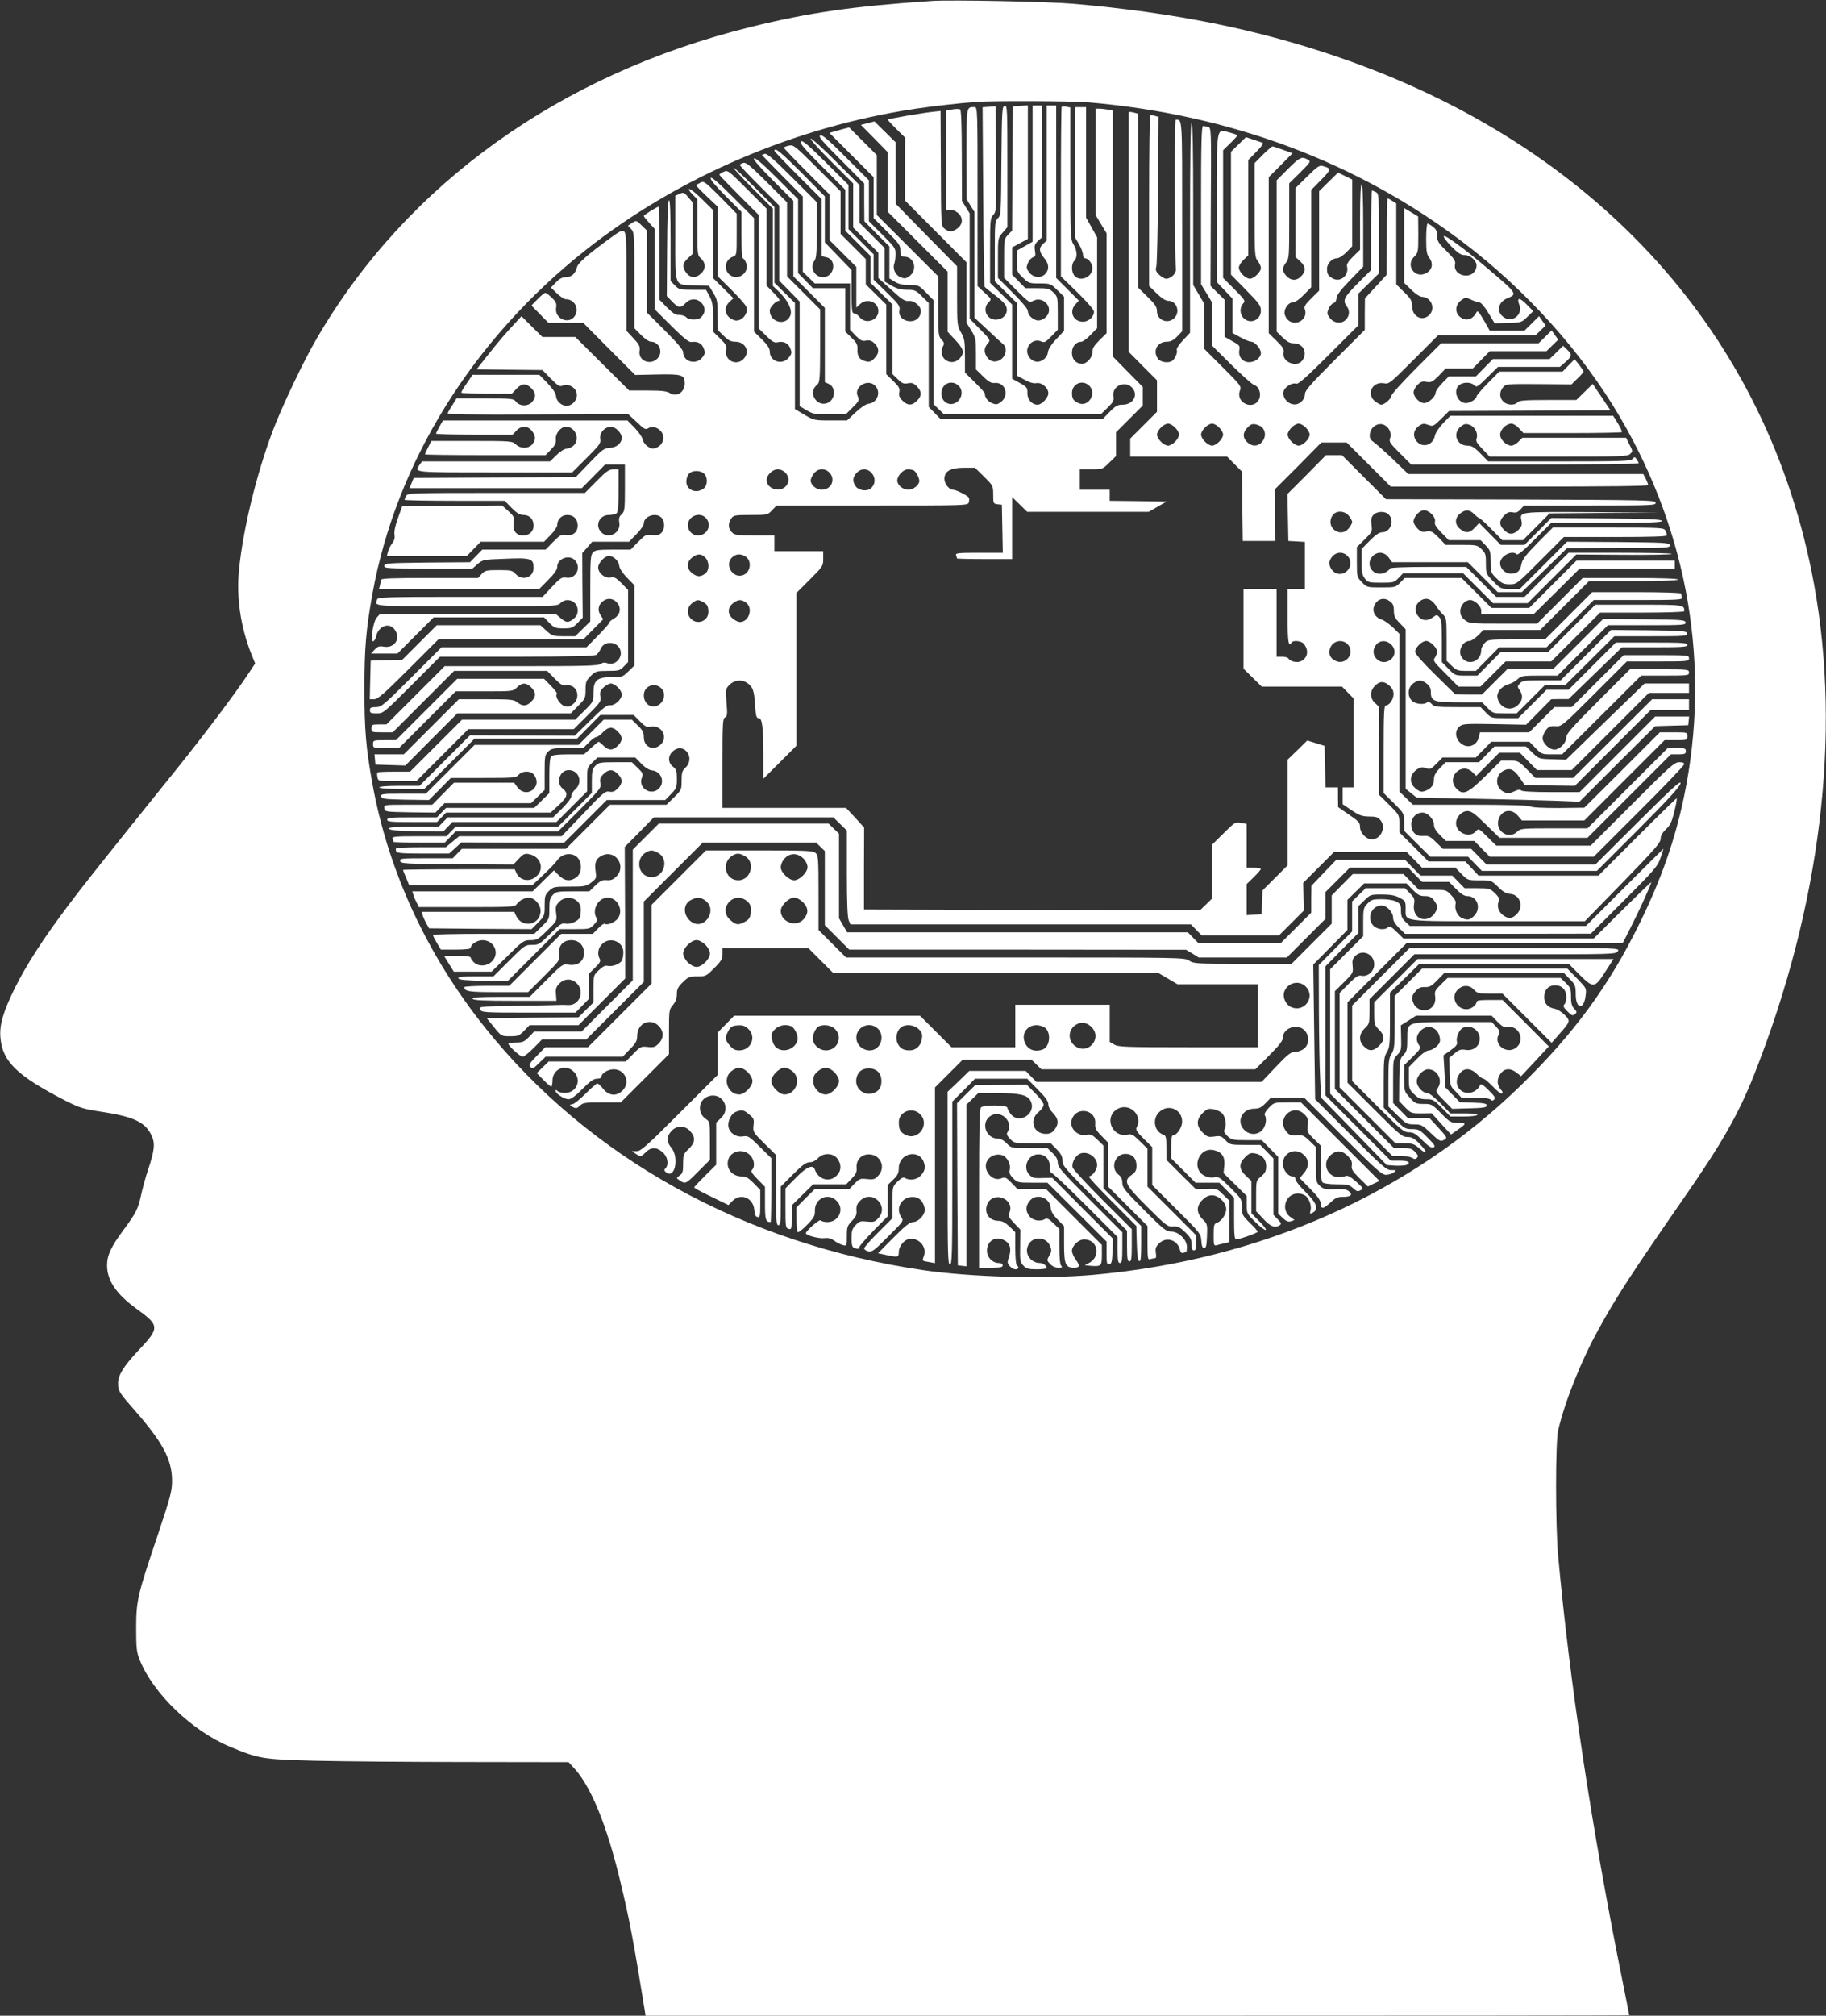 <?xml version="1.0" standalone="no"?>
<!DOCTYPE svg PUBLIC "-//W3C//DTD SVG 20010904//EN"
 "http://www.w3.org/TR/2001/REC-SVG-20010904/DTD/svg10.dtd">
<svg version="1.0" xmlns="http://www.w3.org/2000/svg"
 width="1160pt" height="1280pt" viewBox="0 0 1160 1280"
 preserveAspectRatio="xMidYMid meet">
<rect x="0" y="0" width="1160" height="1280" fill="#333333" stroke="none"/>
<g transform="translate(0,1280) scale(0.1,-0.1)"
fill="#ffffff" stroke="none">
<path d="M5920 12794 c-497 -33 -782 -74 -1150 -165 -1209 -298 -2184 -996
-2754 -1972 -87 -147 -228 -445 -286 -600 -103 -278 -185 -615 -211 -870 -19
-177 9 -370 80 -546 l22 -54 -54 -81 c-78 -117 -271 -373 -438 -581 -512 -636
-605 -754 -698 -878 -158 -210 -266 -378 -337 -522 -75 -152 -99 -235 -91
-317 13 -150 108 -241 412 -397 91 -46 112 -53 231 -71 202 -31 275 -65 315
-147 26 -53 22 -95 -22 -226 -16 -48 -35 -119 -43 -157 -18 -85 -32 -113 -112
-221 -79 -107 -104 -160 -104 -224 0 -96 58 -182 186 -275 150 -109 150 -121
11 -268 -91 -97 -127 -155 -127 -205 0 -51 5 -58 111 -179 173 -198 231 -307
232 -438 0 -68 -8 -99 -90 -345 -130 -385 -138 -419 -138 -595 0 -128 3 -152
23 -202 86 -213 332 -449 571 -549 188 -78 206 -81 541 -90 168 -4 599 -8 959
-8 l653 -1 35 -38 c107 -115 208 -363 293 -717 59 -246 82 -365 156 -822 l5
-33 3124 0 c1719 0 3125 1 3125 3 0 2 -20 104 -45 228 -193 956 -335 1897
-407 2694 -17 194 -17 711 0 790 41 179 143 437 255 640 115 210 213 360 543
836 244 351 347 532 448 786 421 1065 555 2155 380 3113 -289 1582 -1378 2786
-3030 3350 -516 176 -1033 280 -1674 336 -163 14 -776 26 -900 18z m995 -644
c896 -76 1705 -378 2376 -886 404 -306 760 -702 1001 -1114 434 -741 577
-1584 407 -2404 -58 -281 -146 -530 -284 -811 -193 -394 -417 -699 -751 -1025
-706 -689 -1654 -1110 -2714 -1205 -310 -28 -786 -15 -1090 30 -1134 167
-2120 714 -2779 1540 -369 462 -614 992 -715 1547 -41 227 -51 340 -51 603 0
263 10 375 51 605 152 835 635 1613 1357 2184 584 462 1330 781 2089 895 117
17 270 35 393 44 100 8 602 6 710 -3z"/>
<path d="M6284 12122 l-42 -3 4 -565 c2 -310 6 -569 9 -575 4 -5 31 -27 61
-50 30 -22 61 -50 70 -64 28 -43 -5 -95 -61 -95 -58 0 -86 69 -45 110 20 20
20 20 -25 61 l-45 42 0 568 c0 554 0 569 -19 569 -53 0 -51 9 -51 -299 l1
-286 24 -40 25 -40 0 -336 0 -336 83 -77 c45 -42 90 -84 100 -92 26 -22 19
-72 -14 -96 -34 -25 -75 -15 -94 23 -16 29 -12 53 13 82 15 16 11 23 -51 85
l-67 68 0 334 0 335 -25 40 -24 40 -1 287 c0 187 -4 289 -10 293 -6 4 -29 4
-50 0 l-40 -7 0 -317 0 -318 23 4 c13 3 33 -4 50 -17 36 -29 36 -71 1 -99 -33
-26 -55 -26 -84 -3 -21 17 -22 20 -23 382 l-2 365 -30 -3 c-70 -6 -305 -46
-305 -52 0 -3 25 -30 55 -60 l55 -54 0 -200 0 -200 195 -196 195 -196 0 -192
0 -192 30 -48 c28 -46 30 -56 30 -149 l0 -99 45 -44 c36 -36 52 -44 75 -42 66
7 94 -80 38 -121 -23 -17 -30 -18 -57 -7 -26 10 -48 42 -44 61 1 3 -27 34 -63
70 l-64 63 0 106 c0 93 -3 110 -25 149 -24 42 -25 49 -25 232 l0 188 -195 198
-194 198 -1 195 0 196 -67 66 -68 67 -43 -11 -43 -11 86 -87 85 -87 0 -189 0
-189 190 -190 190 -190 0 -191 0 -191 45 -48 c56 -61 63 -80 38 -114 -53 -70
-153 -7 -112 71 9 16 7 24 -10 42 -20 21 -21 33 -21 212 l0 189 -195 195 -195
195 0 190 0 190 -88 88 -88 88 -63 -17 -62 -18 140 -140 141 -141 0 -130 0
-130 85 -85 c77 -76 85 -88 85 -122 0 -34 3 -38 25 -38 63 0 86 -84 33 -123
-23 -17 -31 -18 -57 -8 -33 14 -52 55 -40 86 4 11 8 38 8 60 1 38 -5 46 -84
125 l-85 85 0 130 0 130 -147 147 c-115 115 -151 145 -163 138 -12 -8 15 -39
133 -157 l147 -148 0 -120 1 -120 79 -80 80 -80 0 -102 0 -101 34 -21 c24 -15
50 -21 93 -21 57 0 60 -1 106 -48 l47 -48 0 -330 0 -330 33 -32 33 -32 499 0
499 0 42 41 c36 35 42 46 37 73 -10 63 71 102 117 56 45 -45 10 -110 -58 -110
-32 0 -45 -7 -82 -45 l-44 -45 -516 0 -516 0 -37 38 -37 38 0 330 0 330 -43
42 c-39 39 -47 42 -96 42 -38 0 -64 7 -97 26 l-44 26 0 107 0 106 -80 80 -80
80 0 120 0 120 -147 147 c-81 82 -154 148 -163 148 -8 0 49 -64 128 -143 l142
-142 0 -140 0 -140 80 -80 80 -80 0 -80 0 -81 82 -74 c68 -62 86 -74 111 -71
34 3 77 -32 77 -64 0 -37 -28 -65 -66 -65 -46 0 -78 32 -70 70 5 25 -4 38 -79
111 l-85 83 0 81 0 80 -80 80 -80 80 0 140 0 141 -145 144 c-113 112 -148 141
-157 132 -10 -10 20 -45 135 -160 l147 -147 0 -130 0 -130 80 -80 80 -80 0
-85 0 -86 70 -69 70 -69 0 -221 0 -221 33 -32 c28 -27 38 -31 64 -26 26 5 37
1 57 -19 33 -33 33 -61 1 -92 -31 -32 -59 -32 -92 1 -19 19 -24 32 -20 53 5
23 -1 35 -39 72 l-44 43 0 221 0 221 -65 64 -65 64 0 81 0 80 -80 80 -80 80 0
135 0 135 -149 149 c-142 141 -150 148 -180 141 -17 -3 -31 -10 -31 -13 0 -4
65 -72 145 -152 l145 -145 0 -145 0 -145 85 -85 85 -85 0 -129 0 -129 23 21
c44 42 117 15 117 -43 0 -60 -81 -87 -118 -40 -11 14 -27 25 -36 25 -14 0 -16
18 -16 138 l0 137 -85 88 -85 88 0 146 0 146 -147 149 c-131 131 -173 166
-173 140 0 -4 68 -75 150 -157 l150 -150 0 -181 0 -181 28 -6 c71 -14 54 -127
-20 -127 -55 0 -86 62 -53 106 11 15 14 56 15 194 l0 175 -156 156 c-117 117
-161 155 -175 152 -11 -3 -19 -6 -19 -7 0 -1 59 -60 130 -133 l130 -131 0
-239 0 -239 38 -37 38 -37 112 0 112 0 0 -147 0 -147 36 -38 c31 -31 42 -36
66 -31 22 4 35 0 53 -17 32 -30 32 -64 -1 -96 -19 -20 -31 -24 -52 -19 -41 10
-56 30 -55 74 2 32 -4 44 -38 77 l-39 38 0 138 0 138 -103 0 -103 0 -47 48
-47 48 0 234 0 235 -135 135 c-90 90 -138 131 -145 124 -6 -6 34 -53 120 -139
l130 -130 0 -240 0 -240 100 -100 100 -100 0 -236 0 -236 25 -11 c48 -22 42
-102 -10 -122 -34 -13 -70 5 -85 40 -12 30 -5 55 24 80 14 11 16 47 16 244 l0
231 -105 105 -105 105 0 235 0 235 -129 129 c-107 106 -132 127 -150 121 -11
-3 -21 -9 -21 -13 0 -4 56 -63 125 -132 l125 -125 0 -239 0 -238 65 -66 65
-67 0 -332 0 -332 45 -27 c42 -24 54 -26 148 -25 l102 2 43 43 c40 40 42 44
31 70 -27 59 63 114 110 67 40 -40 15 -109 -41 -115 -17 -2 -49 -23 -82 -54
l-55 -52 -105 0 c-102 0 -106 1 -165 36 l-61 36 0 337 0 337 -65 64 -65 64 0
241 0 240 -130 130 c-71 71 -130 125 -130 120 0 -6 56 -66 125 -135 l125 -125
0 -245 0 -246 41 -39 c56 -56 83 -112 70 -148 -27 -70 -131 -45 -131 31 0 21
39 62 60 62 8 0 -7 22 -33 48 l-47 48 0 244 0 245 -123 123 c-120 120 -124
123 -150 111 -15 -7 -27 -15 -27 -18 0 -4 56 -62 125 -131 l125 -125 0 -360 0
-361 48 -47 c36 -36 52 -45 69 -41 38 10 70 -4 83 -37 11 -27 11 -33 -7 -57
-40 -54 -123 -30 -123 36 0 20 -14 41 -50 77 l-50 49 0 361 0 360 -134 134
c-89 89 -136 129 -141 121 -5 -8 29 -49 94 -114 l101 -101 0 -148 c0 -81 4
-147 8 -147 5 0 14 -11 20 -25 31 -67 -56 -127 -108 -75 -34 34 -21 93 26 110
24 9 24 11 24 141 l0 132 -103 105 c-99 99 -105 104 -128 92 -13 -7 -25 -14
-27 -15 -2 -2 28 -34 67 -71 l71 -67 0 -221 0 -221 86 -85 c47 -47 90 -95 95
-108 17 -44 -34 -101 -78 -85 -57 20 -71 78 -28 117 l24 22 -64 64 -65 64 0
216 0 216 -68 67 c-37 37 -74 67 -82 67 -8 0 -2 -13 18 -33 l32 -33 0 -178 c0
-164 1 -179 20 -194 33 -29 36 -67 6 -96 -33 -34 -69 -33 -95 0 -29 37 -26 61
9 94 l30 28 0 164 0 163 -28 33 c-26 31 -31 32 -55 21 l-27 -12 0 -267 c0
-318 -9 -298 125 -302 l89 -3 27 -45 c25 -40 28 -55 28 -140 l1 -96 38 -37
c29 -29 46 -37 73 -37 61 0 94 -58 58 -103 -44 -57 -130 -19 -116 52 5 23 -1
35 -39 72 l-44 43 0 91 c0 74 -4 97 -22 133 l-23 42 -86 0 c-80 0 -87 2 -112
28 l-27 28 0 258 c0 172 -3 257 -10 254 -7 -2 -11 -108 -12 -306 l-2 -302 34
-35 c40 -42 55 -43 86 -9 32 33 79 30 107 -7 20 -28 17 -57 -9 -84 -20 -19
-78 -19 -94 0 -7 8 -27 15 -44 15 -25 0 -42 11 -79 48 l-47 48 0 298 c0 164
-3 296 -7 294 -26 -11 -93 -54 -93 -59 0 -4 16 -24 35 -45 l35 -38 0 -256 0
-255 105 -105 c78 -77 111 -104 126 -102 39 6 66 -7 79 -39 11 -27 11 -33 -7
-57 -38 -52 -123 -31 -123 31 0 15 -36 58 -115 137 l-115 115 0 260 0 261 -34
33 c-33 32 -34 33 -60 16 l-27 -18 21 -22 c19 -20 20 -33 20 -325 l0 -304 42
-43 c25 -25 51 -43 64 -43 49 0 76 -59 47 -99 -43 -57 -131 -26 -120 42 4 27
-2 39 -39 79 l-44 47 0 309 c0 261 -2 311 -15 322 -12 10 -27 3 -87 -41 -148
-108 -206 -159 -213 -187 -10 -40 -34 -62 -70 -62 -22 0 -40 -9 -63 -33 l-32
-33 38 -37 c21 -20 46 -37 56 -37 53 0 85 -53 61 -101 -34 -65 -134 -26 -122
47 4 26 0 37 -27 63 -17 17 -36 31 -42 31 -5 0 -28 -18 -49 -40 l-39 -40 54
-55 54 -55 111 0 110 0 165 -166 165 -165 141 3 c158 3 174 -2 174 -58 0 -55
-52 -88 -95 -60 -19 12 -51 16 -141 16 l-117 0 -171 170 -171 170 -105 0 -104
0 -67 66 -66 66 -45 -49 c-61 -65 -93 -103 -173 -203 l-67 -85 209 -3 209 -2
53 -54 c46 -47 57 -53 75 -45 30 14 74 -5 86 -37 14 -35 -6 -75 -43 -88 -36
-13 -81 18 -85 60 -2 19 -22 47 -55 82 l-51 52 -212 0 -212 0 -36 -53 c-20
-29 -36 -56 -36 -60 0 -4 72 -7 161 -7 l161 0 28 30 c34 36 63 38 95 5 30 -29
32 -55 7 -86 -25 -30 -78 -31 -103 -1 -16 21 -25 22 -198 22 l-181 0 -25 -41
c-15 -22 -28 -46 -31 -52 -3 -9 134 -11 571 -9 l576 2 54 -50 c48 -46 55 -50
74 -39 28 18 72 1 89 -34 17 -35 -2 -77 -41 -91 -22 -8 -32 -6 -55 11 -15 11
-28 31 -30 44 -2 13 -24 45 -50 72 l-46 47 -586 0 -586 0 -22 -39 c-12 -21
-22 -41 -22 -45 0 -3 109 -6 243 -6 l244 0 23 25 c31 33 72 33 99 -1 26 -33
26 -55 3 -85 -25 -29 -74 -30 -105 -1 -23 21 -30 22 -280 22 l-257 0 -20 -40
c-11 -21 -20 -42 -20 -45 0 -3 172 -5 383 -5 l383 0 34 35 c27 28 34 43 31 66
-3 37 31 79 65 79 61 0 92 -83 45 -122 -13 -10 -33 -18 -44 -18 -12 0 -40 -18
-62 -40 l-41 -40 -407 0 -406 0 -16 -22 c-34 -49 -48 -48 477 -48 l493 0 92
92 c82 82 91 94 86 120 -7 37 28 78 68 78 30 0 69 -40 69 -70 0 -34 -33 -62
-76 -64 -36 -2 -48 -10 -128 -94 l-89 -92 -514 -2 -515 -3 -13 -32 -14 -33
547 0 548 0 74 75 74 75 63 0 63 0 0 -148 c0 -138 -2 -150 -21 -168 -15 -14
-19 -26 -15 -50 13 -67 -67 -111 -114 -64 -43 43 -13 110 49 110 20 0 42 5 49
12 8 8 12 55 12 145 l0 133 -33 0 c-27 0 -45 -12 -107 -75 l-74 -75 -563 0
c-546 0 -563 -1 -573 -19 -5 -11 -10 -22 -10 -25 0 -3 143 -6 318 -6 l318 0
44 -45 c34 -34 52 -45 76 -45 38 0 64 -27 64 -67 0 -37 -27 -63 -67 -63 -44 0
-67 30 -60 80 5 36 2 42 -34 75 l-39 35 -318 -2 -317 -3 -27 -75 c-17 -47 -25
-86 -22 -105 4 -21 -1 -38 -15 -56 -11 -14 -23 -38 -26 -52 l-7 -27 254 0 254
0 44 45 44 45 201 0 201 0 42 43 c23 23 42 52 42 63 0 36 28 64 64 64 40 0 66
-26 66 -67 0 -42 -30 -67 -73 -60 -31 5 -39 0 -83 -44 l-48 -49 -201 0 -201 0
-39 -40 -39 -40 -270 -2 c-249 -3 -271 -4 -274 -20 -3 -17 15 -18 278 -18
l282 0 33 29 c32 27 36 28 176 33 163 7 179 1 179 -58 0 -61 -71 -85 -114 -39
-21 23 -30 25 -108 25 -77 0 -87 -2 -108 -25 l-23 -25 -309 0 c-240 0 -308 -3
-308 -12 0 -7 -3 -23 -6 -35 l-6 -23 509 0 509 0 57 58 c40 40 57 65 57 83 0
53 78 80 113 41 42 -46 6 -119 -54 -110 -29 5 -38 -1 -92 -58 l-60 -64 -522 0
c-468 0 -524 -2 -529 -16 -18 -46 -42 -44 569 -44 562 0 575 0 595 20 41 41
110 13 110 -45 0 -24 -7 -39 -26 -54 -34 -27 -46 -26 -82 4 l-30 25 -559 0
-560 0 -20 -22 c-25 -29 -43 -169 -18 -148 7 6 15 23 17 37 2 14 15 35 30 46
34 26 73 16 93 -23 28 -55 -15 -108 -79 -96 -26 5 -37 1 -56 -19 l-23 -25 84
0 84 0 115 115 115 115 350 0 351 0 34 -35 c31 -32 39 -35 90 -35 51 0 59 3
89 34 l33 34 -2 205 -1 205 32 36 31 36 117 0 117 0 47 48 c26 26 47 57 47 68
0 48 80 73 113 36 23 -25 21 -75 -3 -97 -14 -13 -30 -16 -59 -12 -36 4 -42 1
-87 -44 l-48 -49 -112 0 c-95 0 -113 -3 -127 -18 -15 -16 -17 -47 -17 -228 l0
-210 -48 -47 -48 -47 -72 0 c-68 0 -74 2 -111 35 l-38 35 -329 0 -329 0 -110
-110 -109 -109 -101 -3 -100 -3 -3 -122 -3 -123 28 0 c23 0 62 34 218 190
l190 190 460 0 461 0 63 64 63 64 -17 26 c-22 33 -13 70 20 92 32 21 69 12 91
-21 22 -33 11 -72 -26 -93 -17 -9 -30 -21 -30 -27 0 -5 -33 -42 -72 -82 l-72
-73 -461 0 -460 0 -190 -190 c-179 -179 -192 -190 -227 -190 -31 0 -38 -4 -38
-20 0 -17 7 -20 43 -20 42 0 45 3 222 180 l180 180 490 0 c370 1 494 4 505 13
8 7 21 24 27 39 23 51 103 46 123 -7 19 -51 -33 -105 -83 -86 -15 6 -29 4 -42
-5 -15 -12 -105 -14 -505 -14 l-485 0 -185 -185 -185 -185 -47 0 c-45 0 -48
-2 -48 -25 0 -24 2 -25 68 -25 l67 0 195 195 195 195 295 0 296 0 47 -48 c39
-40 53 -48 76 -44 67 9 95 -79 39 -121 -23 -17 -31 -18 -57 -8 -28 12 -57 62
-43 75 3 4 -14 27 -38 51 l-44 45 -276 0 -275 0 -195 -195 -195 -195 -72 0
c-71 0 -73 -1 -73 -25 0 -25 1 -25 83 -25 l82 0 180 180 180 180 182 0 c181 0
182 0 207 25 32 32 60 32 91 0 32 -31 32 -59 0 -90 -29 -30 -54 -32 -88 -5
-23 18 -40 20 -199 20 l-173 0 -175 -175 -175 -175 -93 0 -93 0 3 -32 3 -33
95 -3 95 -3 165 166 165 165 360 0 361 0 47 48 c45 45 47 51 47 103 0 49 4 58
33 87 31 30 37 32 108 32 69 0 77 2 102 28 l27 28 0 229 0 229 -42 43 c-35 35
-46 41 -70 36 -35 -7 -78 28 -78 64 0 29 42 73 68 73 30 0 63 -32 66 -63 2
-17 21 -46 49 -75 l47 -48 0 -255 0 -255 -38 -37 c-36 -36 -41 -37 -108 -37
-92 0 -114 -20 -114 -101 0 -53 -1 -56 -58 -112 l-58 -57 -359 0 -360 0 -165
-165 -165 -165 -101 0 c-55 0 -103 -2 -106 -5 -3 -3 -3 -17 0 -30 4 -25 4 -25
126 -25 l121 0 165 165 165 165 335 0 335 0 88 88 c81 81 87 90 81 119 -5 26
-1 37 19 57 15 14 36 26 47 26 27 0 70 -43 70 -70 0 -31 -45 -72 -75 -68 -19
2 -45 -18 -123 -95 l-100 -98 -333 1 -333 1 -160 -160 -161 -161 -128 0 c-78
0 -127 -4 -127 -10 0 -6 54 -10 143 -10 l142 0 160 160 160 160 325 0 326 0
74 75 74 75 106 0 106 0 39 -40 c34 -34 44 -39 70 -34 68 12 112 -67 62 -114
-46 -43 -107 -16 -107 47 0 30 -7 44 -38 74 l-38 37 -90 0 -89 0 -80 -80 -80
-80 -330 0 -330 0 -155 -155 -155 -155 -143 0 c-131 0 -143 -1 -140 -17 3 -16
20 -18 153 -21 l150 -2 70 70 69 70 207 0 c193 0 207 1 224 20 25 28 79 27 99
-2 22 -31 20 -64 -4 -88 -30 -30 -75 -26 -102 10 l-22 30 -191 0 -191 0 -69
-70 -69 -70 -154 0 c-153 0 -153 0 -150 -22 3 -23 6 -23 163 -26 l161 -2 29
30 29 30 275 0 275 0 43 42 43 42 0 111 c0 104 2 113 23 133 21 20 34 22 123
22 l100 0 34 35 c19 19 40 35 48 35 8 0 27 14 42 30 34 36 63 38 95 5 32 -31
32 -59 0 -90 -31 -32 -59 -32 -91 0 -14 14 -28 25 -31 25 -3 0 -25 -18 -49
-40 l-44 -40 -98 0 c-63 0 -102 -4 -110 -12 -8 -8 -12 -50 -12 -123 l0 -111
-48 -47 -48 -47 -280 0 -280 0 -29 -30 -29 -30 -158 0 c-134 0 -158 -2 -158
-15 0 -13 24 -15 158 -15 l158 0 29 30 29 30 332 0 332 0 51 47 c57 52 63 76
26 105 -46 36 -20 118 38 118 65 0 92 -78 42 -122 -14 -12 -25 -31 -25 -43 0
-12 -24 -44 -58 -78 l-58 -57 -335 0 -335 0 -29 -30 -29 -30 -159 0 c-122 0
-158 -3 -155 -12 4 -10 49 -14 174 -16 l170 -2 29 30 29 30 331 0 330 0 98 98
97 97 0 76 c0 72 1 76 33 107 l33 32 120 0 120 0 38 -39 c25 -26 50 -41 69
-43 65 -7 86 -88 32 -124 -52 -34 -120 19 -98 76 10 26 7 32 -26 64 l-37 36
-105 0 c-97 0 -107 -2 -127 -23 -19 -20 -22 -35 -22 -98 l0 -74 -108 -108
-107 -107 -326 0 -325 0 -29 -30 -29 -30 -174 0 c-155 0 -173 -2 -168 -16 3
-9 6 -18 6 -20 0 -2 73 -4 163 -4 l163 0 34 35 34 35 326 0 325 0 138 138
c130 131 137 139 131 169 -5 26 -1 37 19 57 33 33 61 33 92 1 32 -31 32 -59
-1 -92 -19 -19 -32 -24 -53 -20 -26 5 -40 -7 -165 -139 l-138 -144 -325 0
-326 0 -43 -35 -42 -35 -155 0 c-84 0 -156 -3 -160 -6 -3 -3 -3 -12 0 -20 4
-11 38 -14 170 -14 l166 0 39 35 39 36 326 -1 327 -1 135 135 136 136 186 0
185 0 37 38 c34 35 37 42 37 96 0 50 -3 61 -25 78 -32 25 -33 67 -2 96 29 27
61 28 87 2 28 -28 26 -76 -5 -104 -21 -20 -25 -32 -25 -83 0 -57 -1 -60 -48
-106 l-48 -47 -179 0 -180 0 -140 -140 -140 -140 -330 0 -331 0 -29 -30 -29
-30 -169 0 c-155 0 -168 -1 -165 -17 3 -17 29 -18 361 -21 l358 -2 34 36 c30
32 39 36 67 30 74 -15 99 -96 44 -142 -42 -37 -103 -26 -125 22 l-11 24 -355
0 c-195 0 -355 -2 -355 -4 0 -2 9 -25 20 -50 l19 -46 392 0 392 0 71 67 c39
37 78 78 86 90 31 48 105 53 135 10 25 -36 19 -92 -11 -116 -39 -30 -77 -27
-114 11 l-31 31 -67 -66 -68 -67 -382 0 -383 0 7 -22 c3 -13 13 -35 21 -50
l14 -28 304 0 c284 0 305 1 317 18 16 23 51 42 77 42 36 0 75 -43 75 -83 0
-92 -118 -115 -156 -31 l-11 24 -294 0 -294 0 6 -22 c4 -13 15 -36 24 -53 l17
-30 326 -3 325 -2 42 42 c40 41 41 45 41 109 0 58 3 68 28 92 27 26 33 27 131
27 95 0 105 2 137 26 33 25 34 30 28 69 -8 57 1 82 38 101 85 44 161 -64 93
-132 -19 -19 -34 -25 -60 -23 -28 3 -41 -3 -73 -34 l-38 -37 -105 0 c-97 0
-107 -2 -127 -23 -18 -19 -22 -35 -22 -88 0 -64 0 -65 -48 -112 l-48 -47 -322
0 c-177 0 -322 -3 -322 -7 0 -3 11 -26 25 -50 l26 -43 94 0 c57 0 95 4 95 10
0 23 41 50 75 50 75 0 112 -84 60 -135 -31 -32 -86 -34 -115 -5 -11 11 -20 25
-20 30 0 6 -35 10 -85 10 l-84 0 31 -50 31 -50 120 0 120 0 102 100 c97 96
103 100 145 100 41 0 49 5 107 62 62 61 62 61 56 109 -5 42 -2 50 20 73 50 50
137 19 137 -49 0 -18 -3 -41 -6 -50 -10 -24 -62 -47 -92 -40 -23 5 -36 -4 -97
-65 -66 -66 -72 -70 -115 -70 -44 0 -48 -3 -145 -100 l-100 -100 -113 0 c-87
0 -113 -3 -110 -12 4 -10 46 -14 159 -16 l154 -2 165 165 165 165 96 0 c91 0
96 1 122 28 19 20 24 31 17 42 -32 51 10 130 70 130 67 0 106 -89 60 -138 -22
-23 -63 -38 -78 -28 -5 3 -24 -10 -42 -29 l-34 -35 -101 0 -100 0 -165 -165
-165 -165 -142 0 c-79 0 -143 -4 -143 -8 0 -28 30 -32 214 -32 l191 0 101 101
c100 100 102 102 97 141 -8 52 24 88 77 88 48 0 80 -33 80 -82 0 -52 -39 -82
-96 -74 -40 5 -41 5 -144 -99 l-105 -105 -183 0 c-143 0 -183 -3 -179 -12 3
-10 65 -13 268 -13 l264 0 -3 42 c-3 34 1 47 22 68 33 33 79 33 111 0 52 -51
15 -141 -55 -137 -16 1 -36 1 -42 1 -7 -1 -129 -3 -271 -6 -252 -4 -257 -4
-247 -23 10 -19 23 -20 308 -20 l298 0 42 43 42 43 0 80 0 80 40 39 c31 30 37
42 30 56 -17 31 -11 69 15 94 49 50 135 17 135 -51 0 -20 -4 -44 -10 -54 -12
-22 -61 -40 -90 -33 -15 4 -31 -4 -56 -28 -34 -32 -34 -34 -34 -119 l0 -86
-48 -47 -47 -47 -292 -2 -291 -3 46 -57 c47 -58 47 -58 103 -58 50 0 58 3 89
35 l34 35 156 0 155 0 149 149 148 148 -1 418 -2 417 93 94 92 94 570 0 570 0
43 -42 43 -42 0 -273 c0 -185 4 -280 12 -298 l11 -25 1082 0 1081 0 34 -35 34
-35 246 0 245 0 79 79 79 79 -2 88 -2 88 98 98 98 98 230 0 231 0 49 -50 49
-50 106 0 106 0 39 -40 c39 -40 40 -40 114 -40 75 0 75 0 118 -42 31 -31 53
-43 75 -44 64 -3 91 -82 43 -129 -28 -29 -51 -31 -83 -9 -31 21 -44 58 -32 88
7 20 3 29 -24 55 -30 29 -36 31 -112 31 l-80 0 -39 40 -39 40 -101 0 -101 0
-49 50 -49 50 -218 0 -219 0 -79 -82 -79 -83 -1 -85 0 -85 -98 -98 -97 -97
-261 0 -260 0 -34 35 -34 35 -1082 0 -1082 0 -26 44 -26 45 0 268 0 269 -33
32 -33 32 -540 0 -539 0 -83 -83 -82 -82 0 -415 0 -415 -162 -162 -163 -163
-150 0 -151 0 -34 -35 c-29 -30 -40 -35 -82 -35 -26 0 -48 -4 -48 -8 0 -14 75
-82 91 -82 8 0 39 25 69 55 l54 55 141 0 140 0 183 183 182 182 0 255 0 255
188 188 187 187 360 0 359 0 28 -27 28 -27 0 -236 0 -235 78 -78 77 -77 1070
0 1070 -1 40 -24 40 -25 280 0 280 0 123 123 122 122 0 85 0 85 78 78 77 77
186 0 185 0 44 -45 44 -45 86 0 86 0 44 -45 c31 -32 52 -45 72 -45 63 0 90
-78 43 -125 -27 -28 -42 -30 -79 -14 -28 13 -47 57 -39 89 4 15 -4 31 -28 56
-32 34 -34 34 -119 34 l-86 0 -49 50 -49 50 -161 0 -161 0 -67 -68 -67 -68 0
-89 0 -90 -128 -128 -127 -127 -310 0 c-293 0 -312 1 -340 20 -29 20 -49 20
-1105 20 l-1075 0 -88 88 -87 87 0 236 c0 216 -2 237 -18 252 -17 15 -56 17
-358 17 l-339 0 -173 -173 -172 -172 0 -250 0 -250 -203 -203 -202 -202 -135
0 -136 0 -53 -54 c-47 -48 -53 -57 -41 -71 12 -14 18 -12 55 25 l41 40 245 0
245 0 46 48 c39 39 46 53 46 85 0 79 83 117 137 62 33 -33 33 -78 -1 -112 -22
-22 -32 -25 -69 -21 -41 5 -46 3 -91 -43 l-48 -49 -245 0 -245 0 -38 -37 -38
-37 42 -43 c23 -24 46 -43 50 -43 4 0 8 18 8 39 0 73 84 108 135 56 53 -52 18
-135 -56 -135 -19 0 -40 5 -47 12 -9 9 -12 9 -12 1 0 -18 55 -53 82 -53 16 0
45 21 88 65 49 49 71 65 92 65 15 0 28 5 28 10 0 24 41 50 79 50 73 0 108 -84
56 -135 -38 -38 -87 -34 -122 10 -15 19 -33 35 -38 35 -6 0 -39 -29 -75 -65
-35 -35 -73 -66 -84 -67 -20 -3 -20 -4 2 -17 21 -11 27 -10 46 8 20 19 34 21
141 21 l119 0 153 153 153 153 0 141 c0 136 1 143 25 171 17 21 25 42 25 69 0
32 7 46 38 76 34 34 43 37 93 37 53 0 56 2 107 53 44 44 52 58 52 90 l0 37
273 0 272 0 80 -80 80 -80 1033 0 1034 0 59 -35 60 -35 255 0 254 0 0 -200 0
-200 -441 0 c-399 0 -444 2 -470 17 l-29 17 0 118 0 118 -300 0 -300 0 0 -135
0 -135 -203 0 -202 0 -100 100 -100 100 -590 0 -591 0 -52 -53 -52 -53 0 -134
0 -135 -243 -243 c-208 -208 -246 -242 -272 -242 l-30 0 28 -19 c28 -18 28
-18 57 10 35 36 69 37 109 3 33 -28 42 -78 19 -103 -11 -10 -9 -15 6 -27 55
-40 81 98 31 158 -31 37 -32 69 -1 104 33 39 89 39 122 0 34 -39 31 -72 -11
-112 -32 -30 -35 -37 -35 -93 0 -50 -3 -62 -22 -75 -12 -9 -20 -17 -17 -19 54
-40 50 -41 132 41 l77 77 0 122 c0 118 -1 121 -25 137 -57 38 -49 122 14 144
88 31 149 -75 81 -138 l-30 -28 0 -134 0 -134 -70 -69 c-38 -38 -70 -72 -70
-75 0 -4 49 -30 109 -59 l109 -53 25 26 c53 53 133 20 139 -57 2 -30 8 -43 21
-45 15 -3 17 6 17 84 l0 88 -42 43 c-34 34 -49 43 -78 43 -58 1 -97 47 -85
101 13 60 95 80 140 34 27 -26 33 -73 13 -93 -9 -9 -2 -23 35 -60 l47 -48 0
-106 c0 -103 4 -118 36 -118 2 0 4 91 4 203 l0 203 -73 72 c-68 67 -74 71
-107 66 -42 -7 -85 21 -92 60 -7 36 17 85 47 96 39 15 50 13 85 -17 29 -24 32
-31 27 -69 -4 -41 -3 -44 69 -115 l74 -73 0 -223 c0 -192 2 -223 15 -223 13 0
15 20 15 123 l0 122 78 78 c60 60 84 77 106 77 18 0 38 10 52 25 33 36 95 35
123 -1 28 -36 27 -79 -4 -109 -44 -45 -116 -26 -138 38 -13 35 -51 19 -120
-51 l-67 -68 0 -126 c0 -117 1 -126 20 -131 19 -5 20 0 20 72 l0 77 68 67 68
67 105 0 105 0 34 35 c27 28 34 42 32 68 -5 49 29 87 77 87 75 0 111 -82 60
-136 -21 -23 -30 -25 -70 -21 -43 5 -49 3 -80 -29 l-33 -34 -110 0 -109 0 -59
-58 -58 -59 0 -76 c0 -42 4 -78 8 -81 5 -3 32 18 60 47 44 45 50 57 49 89 -2
78 84 118 138 63 52 -51 15 -135 -59 -135 -19 0 -38 5 -42 11 -6 10 -94 -66
-94 -82 0 -14 86 -36 119 -31 23 3 41 -2 61 -16 15 -12 40 -24 54 -28 26 -6
26 -6 26 57 0 57 3 66 32 96 26 27 32 40 29 68 -2 26 4 41 23 60 76 76 188
-33 115 -111 -21 -23 -30 -25 -70 -21 -41 5 -49 3 -73 -22 -22 -23 -26 -36
-26 -83 0 -42 4 -57 16 -62 24 -9 34 -7 34 6 0 6 41 53 90 104 l90 91 0 100 0
99 35 34 c28 27 35 42 35 72 0 95 128 125 159 38 12 -35 7 -56 -22 -87 -22
-24 -70 -31 -97 -13 -11 7 -23 1 -47 -22 -33 -32 -33 -32 -33 -133 l0 -100
-90 -90 c-49 -49 -90 -95 -90 -102 0 -7 12 -16 26 -19 23 -6 38 5 126 94 99
98 100 100 84 123 -23 34 -20 76 9 104 27 28 79 33 107 11 23 -17 39 -61 31
-83 -11 -33 -46 -63 -72 -63 -20 0 -51 -24 -125 -99 l-98 -99 51 -11 c76 -16
81 -15 81 18 0 36 32 77 64 83 63 12 118 -50 95 -109 -11 -31 -13 -29 34 -37
l37 -7 0 558 0 558 88 88 88 88 219 0 218 0 32 -31 31 -30 680 0 679 0 88 88
c64 64 87 94 87 113 0 62 94 93 138 46 32 -34 30 -89 -4 -116 -15 -12 -41 -21
-58 -21 -26 0 -45 -15 -121 -95 l-90 -95 -716 0 -715 0 -34 35 -34 35 -179 0
-179 0 -69 -67 -69 -66 0 -549 c0 -480 2 -548 15 -548 13 0 15 64 15 517 l0
518 72 72 72 73 166 0 166 0 67 -68 c49 -49 67 -75 67 -94 0 -16 12 -38 30
-56 35 -36 38 -69 9 -106 -15 -19 -30 -26 -54 -26 -80 0 -109 87 -47 139 18
14 32 35 32 46 0 12 -24 44 -54 74 l-53 53 -164 -1 -164 -2 -58 -57 -57 -57 2
-515 3 -515 28 -3 27 -3 0 513 0 514 38 37 38 37 124 -1 c139 0 188 -12 207
-49 41 -79 -72 -153 -126 -84 -12 15 -21 33 -21 40 0 18 -150 20 -168 2 -9 -9
-12 -137 -12 -515 l0 -503 75 0 c60 0 75 3 75 15 0 9 -9 15 -24 15 -41 0 -76
36 -76 79 0 61 55 95 109 66 38 -19 48 -54 31 -106 -12 -35 -11 -41 5 -59 10
-11 26 -20 37 -20 19 0 24 15 8 25 -6 3 -10 51 -10 109 l0 102 -37 36 c-28 26
-47 36 -72 36 -61 1 -94 57 -66 112 41 78 170 26 139 -57 -10 -25 -7 -32 29
-70 l39 -41 -1 -102 c-2 -94 0 -105 20 -126 19 -20 32 -24 86 -24 35 0 63 4
63 8 0 14 -23 32 -42 32 -59 0 -100 57 -78 109 26 63 115 62 141 -1 11 -27 10
-35 -5 -61 -16 -29 -16 -31 5 -53 14 -15 34 -24 53 -24 23 0 27 3 18 12 -8 8
-12 50 -12 123 l0 111 -38 37 c-28 27 -41 34 -52 27 -30 -19 -78 -11 -99 16
-27 34 -27 64 0 98 41 52 128 24 134 -43 1 -22 15 -45 44 -75 l41 -42 0 -115
c0 -127 9 -149 63 -149 37 0 40 12 12 50 -14 19 -25 44 -25 57 0 33 43 73 77
73 91 0 109 -116 25 -153 -27 -11 -26 -11 17 -15 67 -5 71 -1 71 70 l0 63
-177 177 -178 178 -90 0 -91 0 -38 39 c-35 36 -40 38 -67 28 -57 -22 -119 56
-88 111 17 32 56 47 92 38 33 -8 61 -58 52 -93 -5 -20 0 -33 21 -54 27 -28 31
-29 123 -29 l95 0 188 -187 188 -187 0 -74 c0 -65 2 -73 18 -70 14 3 17 16 20
83 l3 79 -193 193 -193 194 -45 -1 c-72 -3 -79 -1 -100 20 -46 46 -9 130 56
130 44 0 74 -32 74 -80 0 -26 5 -40 13 -40 7 0 103 -91 215 -203 l202 -202 0
-83 c0 -66 3 -82 15 -82 12 0 15 18 15 98 l0 97 -205 205 c-177 177 -205 209
-205 235 0 22 -10 41 -33 63 l-33 32 -115 0 c-115 0 -115 0 -144 30 -18 19
-39 30 -56 30 -73 0 -109 95 -52 140 65 51 157 -30 113 -100 -7 -11 -2 -22 17
-42 26 -27 29 -28 143 -28 l116 0 37 -38 c28 -29 37 -46 37 -73 0 -31 17 -51
205 -239 l205 -205 0 -97 c0 -80 3 -98 15 -98 12 0 15 18 15 103 l0 102 -185
185 c-102 102 -188 195 -191 207 -6 23 10 61 35 80 44 34 121 -7 121 -65 0
-29 -31 -72 -53 -72 -6 0 59 -71 145 -157 l157 -158 3 -109 c2 -77 7 -111 16
-114 9 -3 12 23 12 110 l0 113 -120 120 -120 120 0 135 0 136 -38 37 c-33 32
-43 36 -70 31 -59 -12 -113 47 -92 100 31 84 156 59 148 -30 -2 -28 4 -41 40
-77 l42 -43 0 -140 0 -139 125 -125 125 -125 0 -108 c0 -95 2 -108 16 -103 9
3 22 6 29 6 10 0 12 9 8 34 -4 28 -1 39 20 60 46 46 117 24 133 -40 4 -17 11
-23 21 -20 8 3 17 6 19 6 2 0 4 15 4 33 0 46 -53 97 -101 97 -31 0 -48 14
-172 138 -121 122 -137 141 -137 171 0 23 -7 39 -25 53 -53 42 -22 131 45 131
43 0 70 -28 70 -74 0 -30 -6 -42 -30 -59 -55 -39 -45 -60 98 -203 122 -121
130 -128 165 -125 31 2 43 -4 77 -37 33 -32 40 -46 40 -77 0 -27 4 -38 15 -38
11 0 15 12 15 48 l0 47 -155 155 -155 155 0 120 0 121 -49 48 c-43 42 -52 47
-79 41 -90 -19 -147 98 -75 155 76 59 178 -25 134 -109 -8 -14 1 -28 45 -72
l54 -53 0 -121 0 -120 155 -155 c150 -149 154 -155 157 -199 2 -33 7 -46 18
-46 12 0 16 16 18 76 3 74 2 78 -28 107 -40 41 -41 83 -1 123 20 20 39 29 61
29 42 0 90 -47 90 -88 0 -33 -31 -78 -60 -87 -17 -6 -20 -15 -20 -77 0 -68 1
-70 23 -64 12 4 34 9 50 12 l27 7 0 131 0 132 -40 39 c-38 38 -41 38 -106 36
l-67 -2 -94 93 -93 93 0 77 c0 66 -3 77 -19 83 -57 18 -73 98 -28 142 56 57
147 20 147 -59 0 -38 -34 -88 -60 -88 -6 0 -10 -29 -10 -73 l0 -72 78 -78 77
-77 76 0 75 0 47 -48 47 -48 0 -132 c0 -102 3 -132 13 -132 21 0 137 41 137
49 0 4 -22 29 -50 56 -47 46 -50 52 -50 100 0 49 -2 52 -73 123 -66 66 -76 72
-104 66 -19 -4 -41 0 -61 10 -89 46 -35 187 62 162 49 -12 69 -42 64 -96 l-5
-49 74 -73 73 -72 0 -56 c0 -54 2 -57 53 -108 29 -29 59 -52 67 -52 8 0 -9 24
-38 53 l-52 53 0 102 0 103 -35 33 c-45 42 -46 77 -5 118 26 25 36 29 63 24
46 -9 71 -38 71 -82 0 -29 -7 -43 -32 -64 -32 -26 -32 -27 -32 -124 l0 -97 46
-49 c46 -49 73 -60 104 -40 12 8 10 14 -13 38 l-27 28 0 179 0 179 -42 43 -42
43 -96 0 c-94 0 -97 1 -125 30 -25 26 -33 29 -71 23 -38 -5 -46 -2 -73 25 -42
41 -42 83 -1 124 27 26 36 30 67 25 19 -4 44 -14 54 -23 23 -21 34 -76 20
-101 -8 -17 -5 -25 17 -47 26 -24 34 -26 123 -26 l95 0 52 -53 52 -53 0 -180
0 -180 29 -28 c22 -21 35 -26 52 -21 l23 8 -26 19 c-34 24 -44 68 -24 106 21
41 72 56 115 32 25 -13 45 -64 37 -95 -6 -24 -5 -25 14 -15 39 21 26 60 -45
130 -36 35 -65 72 -65 82 0 11 -7 18 -18 18 -30 0 -62 42 -62 81 0 72 84 106
135 54 33 -32 32 -75 -2 -115 l-26 -31 66 -67 c50 -50 67 -75 67 -95 0 -37 19
-34 63 8 28 27 44 35 74 35 54 0 69 12 44 34 -15 14 -34 17 -90 15 -63 -2 -74
1 -96 21 -24 22 -25 29 -25 135 l0 111 -40 39 c-36 35 -45 39 -84 36 -37 -2
-47 2 -65 25 -64 82 42 182 116 108 22 -22 25 -32 21 -69 -5 -41 -3 -46 38
-86 l44 -43 0 -111 c0 -73 4 -115 12 -123 7 -7 43 -12 89 -12 69 0 81 -3 105
-25 22 -20 30 -23 47 -13 20 10 19 13 -28 55 -33 29 -54 41 -65 36 -8 -4 -30
-7 -48 -7 -73 1 -105 92 -48 140 37 32 71 30 108 -6 23 -24 29 -37 26 -60 -4
-25 4 -37 49 -82 l53 -52 37 18 37 17 -250 250 -249 249 -85 0 c-85 0 -87 -1
-119 -34 -20 -21 -30 -39 -26 -47 15 -23 6 -71 -16 -95 -31 -33 -82 -32 -114
1 -53 52 -15 135 63 135 30 0 45 7 72 35 l34 35 106 0 105 0 245 -245 c213
-213 249 -245 275 -245 16 0 39 7 49 15 19 14 18 15 -15 15 -31 0 -53 19 -259
225 l-225 225 -6 428 -6 427 109 110 108 110 0 95 0 96 53 52 53 52 135 0 135
0 39 -40 c32 -33 46 -40 76 -40 29 0 43 -6 58 -26 12 -15 21 -33 21 -40 0 -28
-24 -63 -51 -74 -57 -24 -106 21 -96 87 6 33 2 42 -25 70 l-32 33 -125 0 -125
0 -43 -42 -43 -42 0 -95 0 -96 -106 -106 -106 -107 1 -298 c1 -165 4 -354 8
-422 l6 -122 209 -214 208 -214 56 -4 c30 -1 62 1 70 5 29 16 12 27 -44 27
l-57 0 -208 208 -207 207 0 409 0 409 105 107 105 106 0 85 0 85 38 37 c37 36
40 37 110 37 53 0 83 -5 112 -20 38 -20 40 -23 40 -69 0 -86 -39 -81 587 -81
l551 0 241 247 c201 207 241 252 241 277 0 19 11 38 33 60 28 25 38 47 54 114
12 45 18 82 14 82 -3 0 -116 -110 -251 -245 l-245 -245 -381 0 -381 0 -42 45
-42 45 -117 0 -117 0 -93 93 -92 92 0 55 c0 55 -1 56 -65 120 l-65 64 0 280 0
279 -25 23 c-33 31 -33 77 0 109 30 31 56 32 91 2 19 -17 27 -33 27 -55 0 -33
-27 -72 -50 -72 -10 0 -13 -52 -13 -278 l0 -278 65 -64 c64 -64 65 -65 65
-120 l0 -55 83 -83 83 -82 120 0 120 0 44 -45 44 -45 366 0 365 0 262 262
c189 189 264 271 269 293 5 24 -48 -24 -267 -242 l-274 -273 -345 0 -346 0
-49 50 -49 50 -90 0 -90 0 -43 42 c-37 37 -48 42 -81 40 -48 -4 -76 24 -76 75
0 41 31 73 71 73 33 0 73 -42 73 -78 0 -19 12 -39 38 -65 l38 -37 90 0 90 0
49 -50 49 -50 331 0 330 0 285 285 c157 156 286 291 288 300 3 11 -5 15 -30
15 -30 0 -58 -24 -298 -265 l-265 -265 -300 0 -299 0 -56 55 c-56 55 -56 56
-75 35 -40 -44 -125 -9 -125 52 0 39 36 78 72 78 25 0 47 -16 117 -85 l87 -85
280 0 279 0 265 265 265 265 47 0 c41 0 48 3 48 20 0 18 -7 20 -58 20 l-57 0
-255 -255 -255 -255 -212 0 c-200 0 -214 -1 -233 -20 -56 -56 -145 4 -119 80
21 58 82 68 122 20 l26 -30 198 0 198 0 255 255 255 255 72 0 c71 0 73 1 73
25 0 25 -1 25 -87 25 l-88 0 -240 -240 -240 -239 -161 -2 c-100 0 -170 3 -182
10 -14 7 -140 11 -383 11 l-363 0 -43 42 -43 42 0 501 0 501 -42 41 c-24 22
-56 45 -73 50 -41 13 -61 54 -43 90 19 41 61 52 96 26 22 -16 27 -28 27 -61 0
-34 7 -48 38 -79 l37 -39 0 -506 0 -507 35 -28 35 -28 367 -7 c203 -4 435 -10
517 -13 l150 -6 240 240 241 240 105 3 105 3 3 28 3 27 -108 0 -108 0 -240
-240 -240 -240 -180 0 c-114 0 -185 4 -192 11 -7 7 -21 5 -45 -7 -31 -14 -39
-15 -64 -3 -56 27 -58 106 -2 135 40 21 67 9 105 -48 l29 -43 159 -3 160 -2
240 240 240 240 122 0 123 0 0 35 0 35 -117 0 -117 0 -251 -250 -251 -250
-120 0 -120 0 -54 55 c-53 53 -56 55 -109 55 l-55 0 -101 -100 c-113 -110
-141 -122 -183 -77 -67 71 34 172 103 103 l23 -23 73 73 73 74 66 0 66 0 54
-55 54 -55 111 0 110 0 245 245 245 245 127 0 128 0 0 30 0 30 -141 0 -141 0
-250 -242 -249 -242 -87 3 c-86 2 -87 3 -127 42 l-41 39 -100 0 -100 0 -49
-50 -49 -50 -106 0 -106 0 -37 -38 c-25 -25 -37 -47 -37 -66 0 -39 -15 -61
-50 -76 -25 -10 -34 -10 -55 4 -55 36 -56 95 -1 132 20 12 32 14 55 6 26 -9
32 -7 67 29 l38 39 106 0 106 0 49 50 49 50 121 0 121 0 39 -40 c38 -39 41
-40 104 -40 l65 0 251 250 251 250 152 0 c145 0 152 1 152 20 0 19 -7 20 -188
20 l-187 0 -203 -203 c-166 -166 -202 -207 -202 -230 0 -35 -41 -77 -75 -77
-33 0 -75 41 -75 73 0 13 10 36 21 51 18 23 28 27 61 25 38 -3 41 -1 246 204
l207 207 198 0 c190 0 197 1 197 20 0 19 -7 20 -208 20 l-207 0 -165 -165
-165 -165 -55 0 -55 0 -80 -80 -80 -80 -156 0 -157 0 -7 -30 c-13 -59 -78 -78
-120 -35 -31 30 -33 75 -4 101 20 18 36 19 223 16 l201 -4 80 81 80 81 55 1
55 0 170 165 169 164 208 0 c178 0 208 2 208 15 0 13 -32 15 -228 15 l-227 0
-150 -150 -150 -150 -70 0 -70 0 -90 -90 -90 -90 -85 0 c-85 0 -86 0 -120 35
l-34 35 -146 0 c-135 0 -148 2 -165 20 -13 14 -22 17 -29 10 -17 -17 -75 -11
-96 10 -30 30 -27 83 6 109 34 26 54 26 88 0 19 -15 26 -30 26 -53 0 -59 18
-66 181 -66 l145 0 34 -35 c33 -34 36 -35 110 -35 l75 0 90 90 90 90 64 0 65
0 156 155 156 155 233 0 c216 0 232 1 229 18 -3 15 -24 17 -243 20 l-240 2
-160 -160 -160 -160 -121 0 c-107 0 -123 -2 -138 -19 -17 -18 -17 -22 -2 -43
23 -32 20 -65 -9 -93 -45 -46 -115 -24 -131 41 -9 35 23 76 69 89 19 5 46 20
59 33 22 20 34 22 139 22 l114 0 160 160 160 160 248 0 c231 0 248 1 245 18
-3 16 -25 17 -263 20 l-260 2 -160 -160 -160 -160 -145 0 -145 0 -80 -80 -80
-80 -85 0 -85 1 -127 125 c-79 77 -128 133 -128 145 0 26 43 69 70 69 26 0 70
-43 70 -68 0 -10 -7 -27 -14 -38 -14 -18 -9 -25 67 -101 l82 -83 70 0 70 0 80
80 80 80 145 0 145 0 155 155 155 155 267 0 c156 0 268 4 268 9 0 41 0 41
-289 41 l-276 0 -150 -150 -150 -150 -150 0 -151 0 -74 -75 -74 -75 -71 0
c-70 0 -71 0 -113 43 l-42 43 0 134 c0 109 -3 137 -16 151 -15 17 -17 17 -44
-3 -35 -25 -73 -19 -96 17 -21 32 -12 69 21 91 35 23 70 11 99 -34 13 -20 33
-46 45 -56 19 -18 21 -29 21 -156 l0 -136 33 -32 c30 -29 39 -32 93 -32 l60 0
74 75 74 75 151 0 150 0 150 150 150 150 283 0 c255 0 284 2 278 16 -3 9 -6
20 -6 25 0 5 -118 9 -283 9 l-282 0 -150 -150 -150 -150 -181 0 c-176 0 -181
-1 -202 -23 -12 -13 -22 -33 -22 -46 0 -78 -97 -104 -129 -35 -17 39 14 94 54
94 11 0 36 16 55 35 l34 35 181 0 180 0 155 155 155 155 282 0 c182 0 283 4
283 10 0 6 -108 10 -303 10 l-302 0 -145 -145 -145 -145 -215 0 c-210 0 -216
1 -244 23 -22 18 -29 32 -29 57 0 36 31 70 63 70 28 0 70 -39 70 -66 l0 -24
167 0 166 0 147 145 146 145 302 0 302 0 0 25 0 25 -313 0 -312 0 -150 -150
-150 -150 -120 0 -120 0 -95 95 -95 95 -180 0 -181 0 -29 -30 c-28 -29 -32
-30 -120 -30 -90 0 -91 0 -123 33 -31 32 -32 35 -32 128 l0 95 50 49 c47 47
49 50 43 92 -4 34 -2 48 12 63 23 25 76 26 98 2 38 -41 10 -112 -44 -112 -17
0 -42 -18 -77 -53 l-52 -53 0 -80 c0 -67 4 -86 21 -108 19 -24 26 -26 103 -26
78 0 84 1 111 30 l29 30 191 0 190 0 95 -95 95 -95 110 0 110 0 155 155 154
154 303 -2 c167 -1 303 1 303 6 0 4 -147 7 -328 7 l-327 0 -140 -140 -140
-140 -90 0 -90 0 -95 95 -95 95 -242 0 c-151 0 -243 -4 -243 -10 0 -5 -13 -16
-29 -25 -70 -36 -134 46 -81 103 31 32 74 29 102 -8 l22 -30 241 0 240 0 95
-95 95 -95 76 0 77 0 144 140 143 139 328 1 c307 0 328 1 325 18 -3 16 -28 17
-328 20 l-325 2 -150 -150 -150 -150 -60 0 c-59 0 -62 1 -108 48 -46 47 -47
49 -47 113 0 58 -3 68 -28 92 -27 26 -33 27 -128 27 l-100 0 -44 46 c-40 40
-49 44 -78 39 -26 -5 -37 -1 -57 19 -14 14 -25 34 -25 44 0 30 38 72 66 72 35
0 78 -45 70 -73 -4 -17 6 -33 41 -69 l47 -48 101 0 101 0 32 -33 c30 -31 32
-38 32 -103 0 -68 1 -71 38 -107 32 -31 44 -37 83 -37 44 0 46 1 194 150 l150
150 327 0 c226 0 328 3 328 11 0 6 -5 19 -10 30 -10 18 -25 19 -363 19 l-352
0 -97 -97 c-75 -77 -97 -106 -102 -134 -8 -45 -27 -62 -68 -62 -35 0 -68 32
-68 67 0 45 76 86 106 56 6 -6 46 26 114 95 l105 105 353 0 c279 0 353 3 350
13 -4 9 -85 13 -354 15 l-349 3 -85 -86 -85 -85 -75 0 -76 0 -68 69 -69 70
-28 -30 c-32 -34 -57 -37 -93 -8 -35 28 -35 70 0 98 35 28 59 26 90 -4 14 -14
28 -25 32 -25 4 0 39 -31 77 -70 l69 -70 66 0 65 0 85 85 84 85 351 3 350 2
-431 3 c-472 2 -460 4 -448 -56 5 -24 1 -36 -19 -56 -33 -33 -61 -33 -92 -1
-32 31 -32 59 1 92 19 19 32 24 53 20 22 -5 34 0 51 19 l23 24 419 0 c394 0
419 1 416 18 -3 16 -53 17 -858 20 l-855 2 -140 140 -140 140 -50 0 -51 0
-122 -124 -123 -123 3 -149 3 -149 53 -3 52 -3 0 -150 0 -149 -55 0 -55 0 0
-175 c0 -160 6 -197 25 -165 10 16 61 11 77 -7 35 -42 27 -91 -18 -112 -25
-11 -66 -2 -79 18 -3 6 -22 11 -41 11 l-34 0 0 215 0 215 -105 0 -105 0 0
-253 0 -253 58 -57 58 -57 255 0 255 0 37 -38 37 -38 0 -282 0 -282 -35 0 -35
0 0 -54 0 -53 58 -39 c48 -32 65 -38 111 -39 46 0 56 -4 74 -27 33 -45 -2
-118 -58 -118 -36 0 -75 42 -75 79 0 27 -9 37 -70 78 l-69 48 -1 63 0 62 -40
0 -39 0 -3 132 -3 132 -55 17 -55 17 -62 -61 -63 -61 0 -336 0 -335 -80 -80
-79 -79 -3 -75 -3 -76 -47 -3 -48 -3 0 98 0 99 45 44 c25 24 45 48 45 52 0 4
-20 8 -45 8 l-45 0 0 139 0 139 -37 7 c-35 6 -39 4 -110 -67 l-73 -72 0 -171
0 -171 -38 -37 -38 -37 -1068 2 -1067 3 0 260 1 260 -57 63 -58 62 -392 0
-393 0 0 284 c0 253 2 285 16 290 14 6 16 18 10 94 -7 80 -5 89 14 109 41 45
106 41 143 -8 14 -20 20 -49 24 -113 5 -73 8 -86 23 -86 23 0 30 -60 30 -245
l0 -140 105 105 105 105 0 485 0 485 85 85 c83 83 85 86 85 132 l0 48 -155 0
-155 0 0 50 0 50 -125 0 c-112 0 -127 2 -145 20 -24 24 -26 57 -4 88 14 20 23
22 123 22 106 0 108 0 136 30 l29 30 607 0 c598 0 608 0 614 20 3 11 3 24 0
30 -9 14 -80 50 -100 50 -25 0 -55 38 -55 69 0 49 39 71 124 71 l70 0 58 -57
c57 -57 58 -58 58 -115 0 -54 1 -57 28 -60 l27 -3 3 -152 3 -153 -152 0 c-134
0 -150 -2 -145 -16 3 -9 6 -18 6 -20 0 -2 79 -4 175 -4 l175 0 0 197 0 197 48
-47 48 -47 386 0 386 0 57 33 56 32 -180 3 -181 2 0 35 0 35 -95 0 -95 0 0 65
0 65 72 0 c71 0 73 0 115 42 l43 42 0 76 0 75 85 85 85 85 0 59 0 59 -95 96
-95 97 0 781 0 781 -31 6 c-17 3 -42 6 -55 6 l-24 0 0 -337 0 -338 35 -58 35
-58 0 -317 0 -318 -45 -44 c-34 -34 -45 -52 -45 -75 0 -36 -35 -75 -66 -75
-38 0 -64 28 -64 70 0 40 26 70 60 70 9 0 35 19 58 43 l42 43 0 288 0 289 -35
63 -35 62 0 351 0 351 -35 0 -35 0 0 -414 0 -414 25 -43 c14 -24 25 -54 25
-66 0 -13 6 -23 13 -23 22 0 47 -34 47 -63 0 -57 -77 -89 -113 -49 -21 23 -22
76 -2 96 21 20 19 65 -5 104 -19 31 -20 50 -20 451 l0 419 -25 4 c-13 3 -27 3
-30 0 -3 -3 -5 -246 -5 -541 l0 -536 105 -102 c61 -60 105 -110 105 -122 0
-33 -34 -64 -70 -64 -62 0 -90 65 -48 110 l22 24 -72 72 -72 72 0 548 0 547
-30 0 -30 0 0 -428 0 -429 -24 -22 c-28 -26 -25 -51 11 -94 28 -35 30 -70 2
-98 -28 -28 -76 -22 -102 13 -17 23 -18 30 -7 57 7 17 21 33 32 37 16 5 18 12
13 43 -5 31 -2 40 19 61 l26 23 0 419 0 418 -30 0 -30 0 0 -432 0 -433 -50
-28 -50 -28 0 -68 c0 -64 1 -68 38 -104 36 -35 41 -37 107 -37 68 0 70 -1 112
-42 l43 -42 0 -109 0 -108 -49 -52 c-31 -32 -50 -63 -53 -81 -4 -42 -49 -73
-85 -60 -37 13 -57 53 -43 88 13 35 52 53 84 38 21 -9 28 -6 65 32 l41 42 0
105 c0 102 -1 106 -28 132 -25 24 -35 27 -103 27 l-75 0 -42 43 -42 43 0 86 0
87 50 27 50 27 0 424 0 424 -47 -3 -48 -3 -3 -395 -2 -394 -26 -27 c-25 -26
-25 -31 -25 -150 l0 -123 80 -80 c78 -78 81 -79 106 -66 54 29 119 -28 94 -83
-13 -29 -51 -49 -76 -40 -30 10 -53 35 -53 57 0 14 -35 56 -95 116 l-95 95 0
127 c0 127 0 127 30 161 l30 35 0 387 c0 363 -1 386 -17 383 -17 -3 -18 -29
-21 -349 -2 -331 -3 -347 -22 -364 -19 -17 -20 -31 -20 -209 l0 -192 70 -69
70 -69 0 -231 0 -230 48 -26 c33 -18 57 -25 76 -22 33 7 76 -29 76 -64 0 -29
-42 -73 -68 -73 -37 0 -66 34 -65 74 1 34 -3 39 -48 64 l-49 27 0 235 0 236
-70 69 -70 69 0 205 c0 191 1 206 20 226 20 21 20 33 18 356 l-3 334 -41 -3z
m-193 -1773 c28 -28 22 -76 -12 -102 -44 -32 -99 -1 -99 55 0 62 67 91 111 47z
m829 1 c51 -51 -10 -142 -73 -108 -29 15 -37 27 -37 62 0 60 68 88 110 46z
m-1930 -552 c25 -28 26 -62 0 -88 -40 -40 -120 -12 -120 42 0 31 38 68 71 68
16 0 37 -9 49 -22z m280 0 c40 -43 11 -108 -50 -108 -34 0 -70 30 -70 59 0 10
9 30 21 45 26 33 70 35 99 4z m270 -5 c23 -29 21 -66 -5 -92 -22 -23 -75 -18
-97 8 -24 31 -23 60 4 88 30 32 71 30 98 -4z m266 19 c15 -10 34 -47 34 -66 0
-26 -38 -56 -70 -56 -34 0 -70 30 -70 59 0 31 39 71 68 71 15 0 32 -4 38 -8z
m-1334 -19 c26 -23 24 -78 -4 -97 -47 -33 -108 -7 -108 46 0 17 7 40 17 50 20
22 70 23 95 1z m4097 -269 c12 -15 21 -32 21 -39 0 -7 -9 -24 -21 -39 -55 -69
-154 9 -103 82 22 32 76 30 103 -4z m-4084 -14 c39 -43 9 -110 -51 -110 -36 0
-64 29 -64 65 0 58 76 88 115 45z m4075 -240 c51 -51 -9 -138 -74 -109 -28 13
-48 52 -39 76 19 54 76 70 113 33z m-4080 -10 c28 -28 27 -84 -2 -104 -30 -21
-50 -20 -82 5 -35 28 -35 70 0 98 33 26 58 27 84 1z m251 9 c50 -26 39 -109
-17 -123 -62 -16 -110 68 -65 113 23 23 52 27 82 10z m-268 -290 c30 -16 37
-28 37 -66 0 -56 -69 -84 -110 -43 -29 29 -26 74 6 99 31 24 37 25 67 10z
m278 -7 c45 -37 16 -122 -41 -122 -9 0 -29 9 -44 21 -35 28 -35 70 0 98 33 26
55 26 85 3z m3819 -262 c54 -54 -11 -141 -79 -105 -32 16 -44 46 -31 80 17 46
76 59 110 25z m277 -2 c37 -35 25 -90 -23 -108 -50 -20 -104 33 -84 84 18 48
69 59 107 24z m-4636 -279 c28 -28 22 -76 -12 -102 -45 -33 -99 -1 -99 58 0
59 69 86 111 44z m-22 -1044 c73 -37 43 -155 -39 -155 -84 0 -110 115 -35 158
27 15 41 15 74 -3z m550 -20 c73 -37 43 -155 -39 -155 -84 0 -110 115 -35 158
27 15 41 15 74 -3z m379 -21 c12 -14 22 -36 22 -50 0 -34 -51 -84 -85 -84 -33
0 -85 50 -85 82 0 13 7 34 16 46 33 48 92 50 132 6z m-622 -267 c74 -64 -17
-188 -95 -130 -52 39 -54 110 -3 137 39 22 67 19 98 -7z m258 2 c19 -15 26
-30 26 -54 0 -47 -8 -64 -41 -80 -39 -21 -53 -19 -88 11 -84 70 17 191 103
123z m357 -8 c35 -36 37 -70 5 -107 -47 -56 -146 -20 -146 52 0 34 51 84 85
84 16 0 38 -12 56 -29z m-620 -270 c17 -18 29 -40 29 -56 0 -35 -50 -85 -85
-85 -16 0 -38 12 -56 29 -17 18 -29 40 -29 56 0 35 50 85 85 85 16 0 38 -12
56 -29z m3814 -266 c62 -61 -3 -162 -86 -133 -39 13 -64 64 -50 102 22 57 94
74 136 31z m-1357 -261 c64 -72 -28 -173 -106 -118 -52 36 -48 109 7 139 33
19 70 11 99 -21z m-2183 -9 c52 -51 15 -135 -59 -135 -26 0 -40 7 -60 31 -30
35 -32 49 -11 89 17 32 27 38 73 39 22 1 41 -7 57 -24z m270 19 c23 -9 48 -62
41 -90 -15 -57 -90 -83 -135 -46 -12 9 -24 34 -27 54 -5 30 -2 41 19 62 26 26
66 33 102 20z m280 -19 c51 -50 15 -135 -58 -135 -38 0 -74 28 -83 64 -6 26
17 81 38 89 34 14 80 6 103 -18z m272 3 c30 -28 31 -83 1 -115 -47 -51 -138
-12 -138 58 0 70 85 106 137 57z m260 -4 c21 -21 24 -32 19 -62 -7 -44 -37
-72 -78 -72 -41 0 -63 14 -78 50 -14 34 0 83 29 100 31 18 81 11 108 -16z
m800 11 c42 -30 34 -121 -12 -139 -47 -18 -91 -4 -111 36 -30 58 6 118 71 118
17 0 40 -7 52 -15z m-1886 -284 c17 -18 29 -40 29 -56 0 -34 -50 -85 -84 -85
-72 0 -108 99 -52 146 37 32 71 30 107 -5z m285 5 c56 -47 20 -146 -52 -146
-34 0 -84 51 -84 85 0 34 50 85 84 85 14 0 37 -11 52 -24z m265 -5 c17 -18 29
-40 29 -56 0 -34 -50 -85 -84 -85 -41 0 -80 41 -80 85 0 29 7 43 28 61 37 32
71 30 107 -5z m282 -2 c19 -23 22 -70 7 -98 -16 -31 -65 -46 -100 -31 -48 20
-65 74 -39 121 23 43 99 47 132 8z m262 -264 c65 -64 -12 -173 -93 -131 -34
17 -42 34 -42 81 0 67 87 99 135 50z"/>
<path d="M7170 12085 c0 -3 0 -346 0 -762 l0 -757 90 -91 90 -90 0 -100 0
-100 -85 -85 -85 -85 0 -57 0 -58 308 0 308 0 47 -48 47 -47 2 -220 3 -220
103 0 104 0 -1 164 -2 164 148 148 147 149 81 0 80 0 140 -140 140 -140 817 0
c565 0 818 3 818 10 0 6 -7 24 -15 40 l-16 30 -746 0 -747 0 -96 93 c-53 50
-109 100 -124 110 -21 15 -26 25 -24 49 4 44 48 75 85 62 36 -12 56 -54 44
-87 -8 -22 -2 -31 63 -96 l71 -71 723 0 c397 0 722 4 722 8 0 5 -6 16 -13 26
-12 16 -14 16 -26 2 -12 -14 -64 -16 -465 -16 l-452 0 -49 50 c-39 40 -56 50
-82 50 -71 0 -98 81 -41 123 23 17 31 18 57 8 33 -14 52 -55 41 -86 -6 -16 2
-30 38 -67 l46 -48 437 0 c384 0 439 2 453 16 20 19 20 17 -4 64 l-20 40 -330
0 -329 0 -25 -25 c-14 -14 -34 -25 -44 -25 -33 0 -72 38 -72 70 0 32 39 70 72
70 11 0 33 -13 48 -30 l28 -30 309 0 c170 0 312 3 316 6 3 3 -8 28 -25 55
l-30 49 -517 0 -517 0 -46 -47 c-27 -28 -49 -62 -53 -81 -13 -64 -86 -80 -121
-27 -21 32 -12 69 22 92 22 14 31 15 57 5 30 -11 33 -10 82 38 l50 50 513 2
512 3 -56 84 -56 83 -52 -51 -52 -51 -181 0 c-148 0 -183 -3 -193 -15 -18 -21
-66 -19 -90 5 -25 25 -26 61 -2 90 18 22 22 22 227 21 l208 -2 39 38 c21 20
38 40 38 44 0 3 -13 22 -28 42 l-29 36 -39 -40 -38 -39 -201 0 -201 0 -72 -73
c-39 -40 -72 -78 -72 -84 0 -17 -41 -43 -67 -43 -53 0 -84 78 -45 113 24 22
76 22 97 1 15 -16 21 -12 84 50 l67 66 196 0 197 0 36 31 c42 37 43 48 10 79
l-25 24 -43 -42 -43 -42 -180 0 -180 0 -54 -55 -54 -55 -86 0 -86 0 -42 -43
c-23 -23 -42 -51 -42 -60 0 -26 -45 -67 -73 -67 -29 0 -67 39 -67 69 0 12 11
33 25 47 20 20 31 24 57 19 29 -5 38 -1 78 39 l44 46 86 0 86 0 54 55 54 55
180 0 180 0 38 37 37 36 -21 29 -21 30 -41 -41 -42 -41 -309 0 -310 0 -158
-158 c-86 -86 -157 -165 -157 -174 0 -18 -45 -58 -65 -58 -7 0 -24 9 -39 21
-59 46 -18 129 57 115 31 -6 38 0 187 149 l155 155 309 0 310 0 33 32 32 31
-21 29 -21 30 -46 -46 -47 -46 -110 0 -110 0 -38 67 c-34 58 -40 64 -48 47
-25 -47 -70 -57 -107 -23 -30 28 -25 75 11 102 27 20 29 20 63 4 20 -9 43 -17
53 -17 10 -1 33 -27 57 -67 l40 -66 85 2 c83 2 86 3 123 39 l37 36 -42 43
c-46 47 -65 45 -46 -4 23 -60 -43 -114 -97 -79 -51 33 -41 96 20 122 66 27 68
26 -135 198 -131 112 -264 209 -268 196 -3 -7 20 -36 49 -66 42 -42 60 -54 84
-54 36 0 75 -35 75 -66 0 -36 -28 -64 -66 -64 -45 0 -78 32 -71 69 5 24 -3 36
-54 87 -51 50 -59 63 -59 95 0 29 -6 43 -26 58 -15 12 -31 21 -35 21 -5 0 -9
-43 -9 -95 0 -81 3 -100 21 -124 26 -36 17 -76 -22 -96 -71 -37 -133 51 -74
106 23 23 25 29 25 139 l-1 115 -44 27 -45 27 0 -237 0 -238 45 -44 c26 -26
54 -44 69 -45 58 -2 87 -74 46 -115 -45 -45 -110 -10 -110 58 0 32 -7 45 -50
87 l-50 49 0 257 0 257 -25 16 c-13 9 -27 16 -30 16 -3 0 -5 -109 -5 -242 l-1
-243 -69 -75 -69 -75 -1 -100 0 -100 -190 -190 c-148 -148 -190 -195 -190
-216 0 -38 -35 -71 -72 -67 -40 4 -73 46 -64 82 7 29 56 59 81 49 13 -4 67 44
206 183 l189 189 0 100 0 101 65 64 65 64 0 253 c0 239 -1 253 -19 263 -11 5
-22 10 -25 10 -3 0 -6 -114 -6 -253 l0 -252 -85 -85 c-87 -87 -97 -108 -70
-144 21 -28 19 -62 -6 -87 -28 -28 -76 -22 -102 13 -17 23 -18 30 -7 57 7 17
21 33 31 36 12 4 19 16 19 31 0 17 25 51 85 113 l85 88 0 262 c0 167 -4 261
-10 261 -6 0 -10 -76 -10 -208 l0 -208 -44 -43 c-30 -29 -42 -49 -39 -62 15
-55 -40 -104 -89 -78 -30 16 -38 28 -38 62 0 33 32 67 63 67 13 0 38 16 60 38
l37 38 0 212 0 212 -45 22 -45 22 -60 -59 -60 -59 0 -316 0 -316 -49 -48 c-40
-40 -48 -53 -42 -70 24 -64 -60 -115 -109 -66 -11 11 -20 30 -20 43 0 32 27
67 53 67 14 0 42 19 70 48 l47 48 0 309 0 309 63 64 c65 66 66 73 9 88 -20 6
-36 -6 -98 -67 l-74 -73 0 -219 0 -219 30 -28 c37 -34 38 -63 4 -96 -29 -30
-67 -27 -96 8 -23 27 -23 49 2 81 19 24 20 40 20 264 l0 239 70 69 c68 68 69
70 47 82 -38 21 -50 15 -125 -60 l-72 -72 0 -481 0 -480 38 -37 c28 -27 46
-37 70 -37 60 0 91 -59 56 -108 -35 -50 -132 -11 -120 49 4 21 -4 35 -45 75
l-49 48 0 495 0 496 76 76 75 76 -59 21 c-32 12 -63 22 -68 22 -5 0 -33 -24
-62 -53 l-52 -53 0 -298 c0 -283 1 -299 20 -323 11 -14 20 -34 20 -45 0 -25
-44 -68 -70 -68 -27 0 -70 43 -70 71 0 11 14 34 30 49 l30 28 0 303 0 303 52
53 c36 37 47 54 37 57 -8 3 -34 12 -59 20 l-45 15 -47 -46 -48 -47 0 -390 0
-390 95 -97 c84 -85 95 -100 95 -132 0 -60 -68 -89 -110 -47 -24 24 -26 67 -3
92 16 18 13 22 -55 91 l-72 72 0 406 0 405 45 44 c25 24 45 47 45 50 0 4 -23
12 -50 19 -85 22 -80 53 -80 -481 l0 -469 50 -53 50 -53 0 -109 0 -109 50 -27
c28 -16 59 -28 69 -28 23 0 61 -45 61 -71 0 -31 -36 -59 -75 -59 -42 0 -70 35
-62 78 5 25 1 31 -44 55 l-49 28 0 117 0 118 -45 44 -45 45 2 502 c3 495 3
502 -17 507 -11 3 -26 6 -32 6 -10 0 -13 -107 -13 -502 l0 -503 35 -58 35 -58
0 -137 0 -137 123 -122 c67 -66 132 -124 143 -127 32 -10 48 -56 33 -90 -35
-76 -152 -25 -122 54 10 27 6 32 -108 146 l-119 119 0 143 0 144 -35 59 -35
60 0 515 c0 336 -3 514 -10 514 -7 0 -10 -229 -10 -666 l0 -667 -45 -48 c-27
-29 -43 -54 -39 -63 6 -15 -12 -56 -30 -68 -24 -16 -75 -8 -90 14 -35 50 -4
108 57 108 24 0 42 9 65 33 l32 33 0 666 c0 705 2 678 -41 678 -8 0 -7 -848 1
-950 2 -27 -31 -60 -62 -60 -10 0 -30 12 -45 26 -20 20 -24 30 -17 52 4 15 9
235 11 488 l3 462 -22 6 c-13 3 -26 6 -30 6 -5 0 -8 -244 -8 -543 l0 -543 48
-47 c32 -31 56 -47 73 -47 54 0 79 -70 39 -110 -41 -41 -110 -13 -110 43 0 27
-11 44 -60 92 l-60 59 0 552 0 552 -22 6 c-28 7 -38 7 -38 1z m295 -2000 c14
-13 25 -33 25 -45 0 -11 -11 -32 -25 -45 -13 -14 -33 -25 -45 -25 -11 0 -32
11 -45 25 -14 13 -25 34 -25 45 0 12 11 32 25 45 13 14 34 25 45 25 12 0 32
-11 45 -25z m280 0 c14 -13 25 -33 25 -45 0 -11 -11 -32 -25 -45 -13 -14 -33
-25 -45 -25 -11 0 -32 11 -45 25 -14 13 -25 34 -25 45 0 12 11 32 25 45 13 14
34 25 45 25 12 0 32 -11 45 -25z m272 2 c24 -24 25 -62 3 -90 -26 -33 -65 -35
-97 -5 -30 28 -29 63 3 94 19 20 31 24 52 19 15 -3 32 -12 39 -18z m278 -2
c14 -13 25 -33 25 -45 0 -11 -11 -32 -25 -45 -13 -14 -33 -25 -45 -25 -11 0
-32 11 -45 25 -14 13 -25 34 -25 45 0 12 11 32 25 45 13 14 34 25 45 25 12 0
32 -11 45 -25z"/>
<path d="M10320 7165 l-245 -245 -559 0 -560 0 -28 27 c-22 21 -28 36 -28 70
0 37 -4 44 -30 58 -17 9 -55 15 -93 15 -56 0 -66 -3 -90 -28 -25 -26 -27 -34
-27 -118 l0 -89 -105 -105 -105 -105 0 -395 0 -395 198 -198 197 -197 53 0
c29 0 61 -6 72 -12 15 -10 22 -10 32 0 9 9 7 17 -12 37 -20 21 -33 25 -79 25
l-56 0 -188 188 -187 187 0 310 0 311 59 58 c56 56 58 59 54 101 -4 34 -1 47
16 64 46 46 121 13 121 -53 0 -44 -41 -80 -81 -72 -21 4 -35 -5 -82 -52 l-57
-58 0 -299 0 -300 177 -177 178 -178 57 0 c50 0 62 -4 93 -31 52 -46 56 -26 5
26 -36 37 -51 45 -80 45 -32 0 -49 14 -208 173 l-172 172 0 255 0 255 188 188
187 187 687 0 686 0 50 98 c50 97 132 277 132 290 0 3 -82 -76 -183 -176
l-183 -182 -604 0 -604 0 -43 42 c-33 33 -46 39 -55 30 -22 -22 -75 -14 -98
15 -38 49 -4 123 57 123 33 0 73 -42 73 -78 0 -19 12 -39 38 -65 l38 -37 590
0 590 1 212 212 c194 194 213 217 231 270 11 31 19 57 18 57 -1 0 -112 -110
-247 -245z"/>
<path d="M8772 6597 l-182 -182 0 -240 0 -240 163 -163 c147 -147 165 -162
197 -162 28 0 44 -9 86 -51 38 -38 57 -50 70 -45 15 6 9 15 -36 61 -50 51 -58
55 -100 55 -43 0 -49 4 -113 68 l-67 68 0 159 c0 142 2 164 20 193 18 29 20
50 20 205 l0 173 94 92 93 92 474 0 474 0 70 -70 c88 -87 96 -86 164 21 l51
79 -623 0 -622 0 -138 -138 -137 -137 0 -72 c0 -66 2 -74 30 -101 38 -38 38
-66 1 -103 -36 -35 -64 -37 -96 -4 -35 34 -33 79 5 115 28 27 30 32 30 107 l0
78 143 143 142 142 640 0 c629 0 640 0 653 20 12 20 10 20 -656 20 l-667 0
-183 -183z"/>
<path d="M8947 6562 l-87 -87 0 -167 c0 -150 -2 -171 -20 -200 -18 -29 -20
-51 -20 -183 l0 -151 58 -57 c54 -53 61 -57 106 -57 44 0 52 -4 106 -56 52
-49 61 -54 80 -44 27 14 26 15 -37 84 l-52 56 -68 0 -69 0 -47 48 -47 48 0
139 c0 137 0 139 26 166 25 26 27 34 25 108 l-2 80 48 30 48 31 240 0 241 0
37 -38 c31 -32 43 -38 68 -34 67 10 106 -79 56 -126 -58 -54 -153 11 -116 79
9 18 6 26 -17 50 l-28 29 -243 0 c-301 0 -293 3 -293 -108 0 -67 -3 -79 -24
-101 -24 -25 -25 -33 -27 -159 l-1 -134 38 -39 c37 -38 40 -39 104 -39 l65 1
61 -68 62 -67 41 29 c58 40 59 45 4 45 -46 0 -52 3 -108 60 -57 58 -61 60
-111 60 -48 0 -55 3 -88 40 -35 39 -36 42 -36 123 l0 83 54 53 c51 51 54 56
40 75 -21 30 -17 64 11 91 44 45 109 22 121 -42 5 -26 1 -37 -19 -57 -15 -14
-37 -26 -49 -26 -15 0 -43 -19 -76 -53 l-52 -53 0 -70 c0 -66 2 -72 33 -102
27 -26 41 -32 78 -32 41 0 49 -5 99 -55 l54 -55 83 0 c45 0 85 5 88 10 4 6
-26 10 -82 10 l-89 0 -64 65 c-39 39 -73 65 -85 65 -29 0 -65 41 -65 74 0 33
41 76 72 76 59 0 95 -68 63 -117 -17 -25 -17 -26 36 -79 l54 -55 110 3 c90 2
110 6 110 18 0 12 -17 16 -86 18 l-85 3 -46 47 -46 47 -6 102 -6 102 46 32
c37 27 44 37 39 56 -6 27 17 78 40 87 52 20 105 -16 105 -70 0 -47 -39 -78
-87 -71 -32 5 -44 2 -72 -22 l-34 -28 2 -89 c2 -88 3 -90 39 -126 l36 -38 86
0 c54 0 91 -5 98 -12 9 -9 15 -9 24 0 10 10 2 22 -36 60 -33 33 -50 43 -53 33
-11 -29 -44 -51 -76 -51 -57 0 -90 57 -63 108 27 52 73 56 118 12 16 -16 35
-30 42 -30 7 0 34 -23 60 -50 26 -28 52 -48 57 -44 7 4 5 12 -4 22 -25 28 -29
59 -13 90 25 48 66 55 111 20 l28 -22 88 94 88 95 -147 148 -147 147 -82 0
c-66 0 -83 -3 -83 -14 0 -8 -10 -22 -22 -30 -75 -53 -161 50 -95 112 31 29 72
28 101 -3 21 -23 31 -25 102 -25 l79 0 156 -156 156 -156 43 49 c77 87 78 89
41 127 -18 19 -47 37 -64 40 -46 9 -67 33 -67 76 0 45 27 73 70 73 42 0 70
-28 70 -73 0 -20 -5 -41 -12 -48 -10 -10 -6 -19 19 -44 27 -27 34 -30 48 -18
14 12 14 15 -5 35 -15 16 -20 35 -20 76 0 49 -4 59 -33 87 l-33 32 -359 0
-359 0 -42 -41 c-37 -36 -42 -46 -37 -74 6 -40 -10 -73 -44 -86 -35 -13 -77 4
-92 37 -16 36 -14 50 12 80 18 21 32 27 59 26 29 -1 42 6 78 43 l44 45 381 0
381 0 37 -38 c34 -34 37 -43 37 -94 0 -97 52 -105 63 -10 6 47 5 47 -56 110
l-61 62 -461 0 -460 0 -88 -88z"/>
</g>
</svg>
